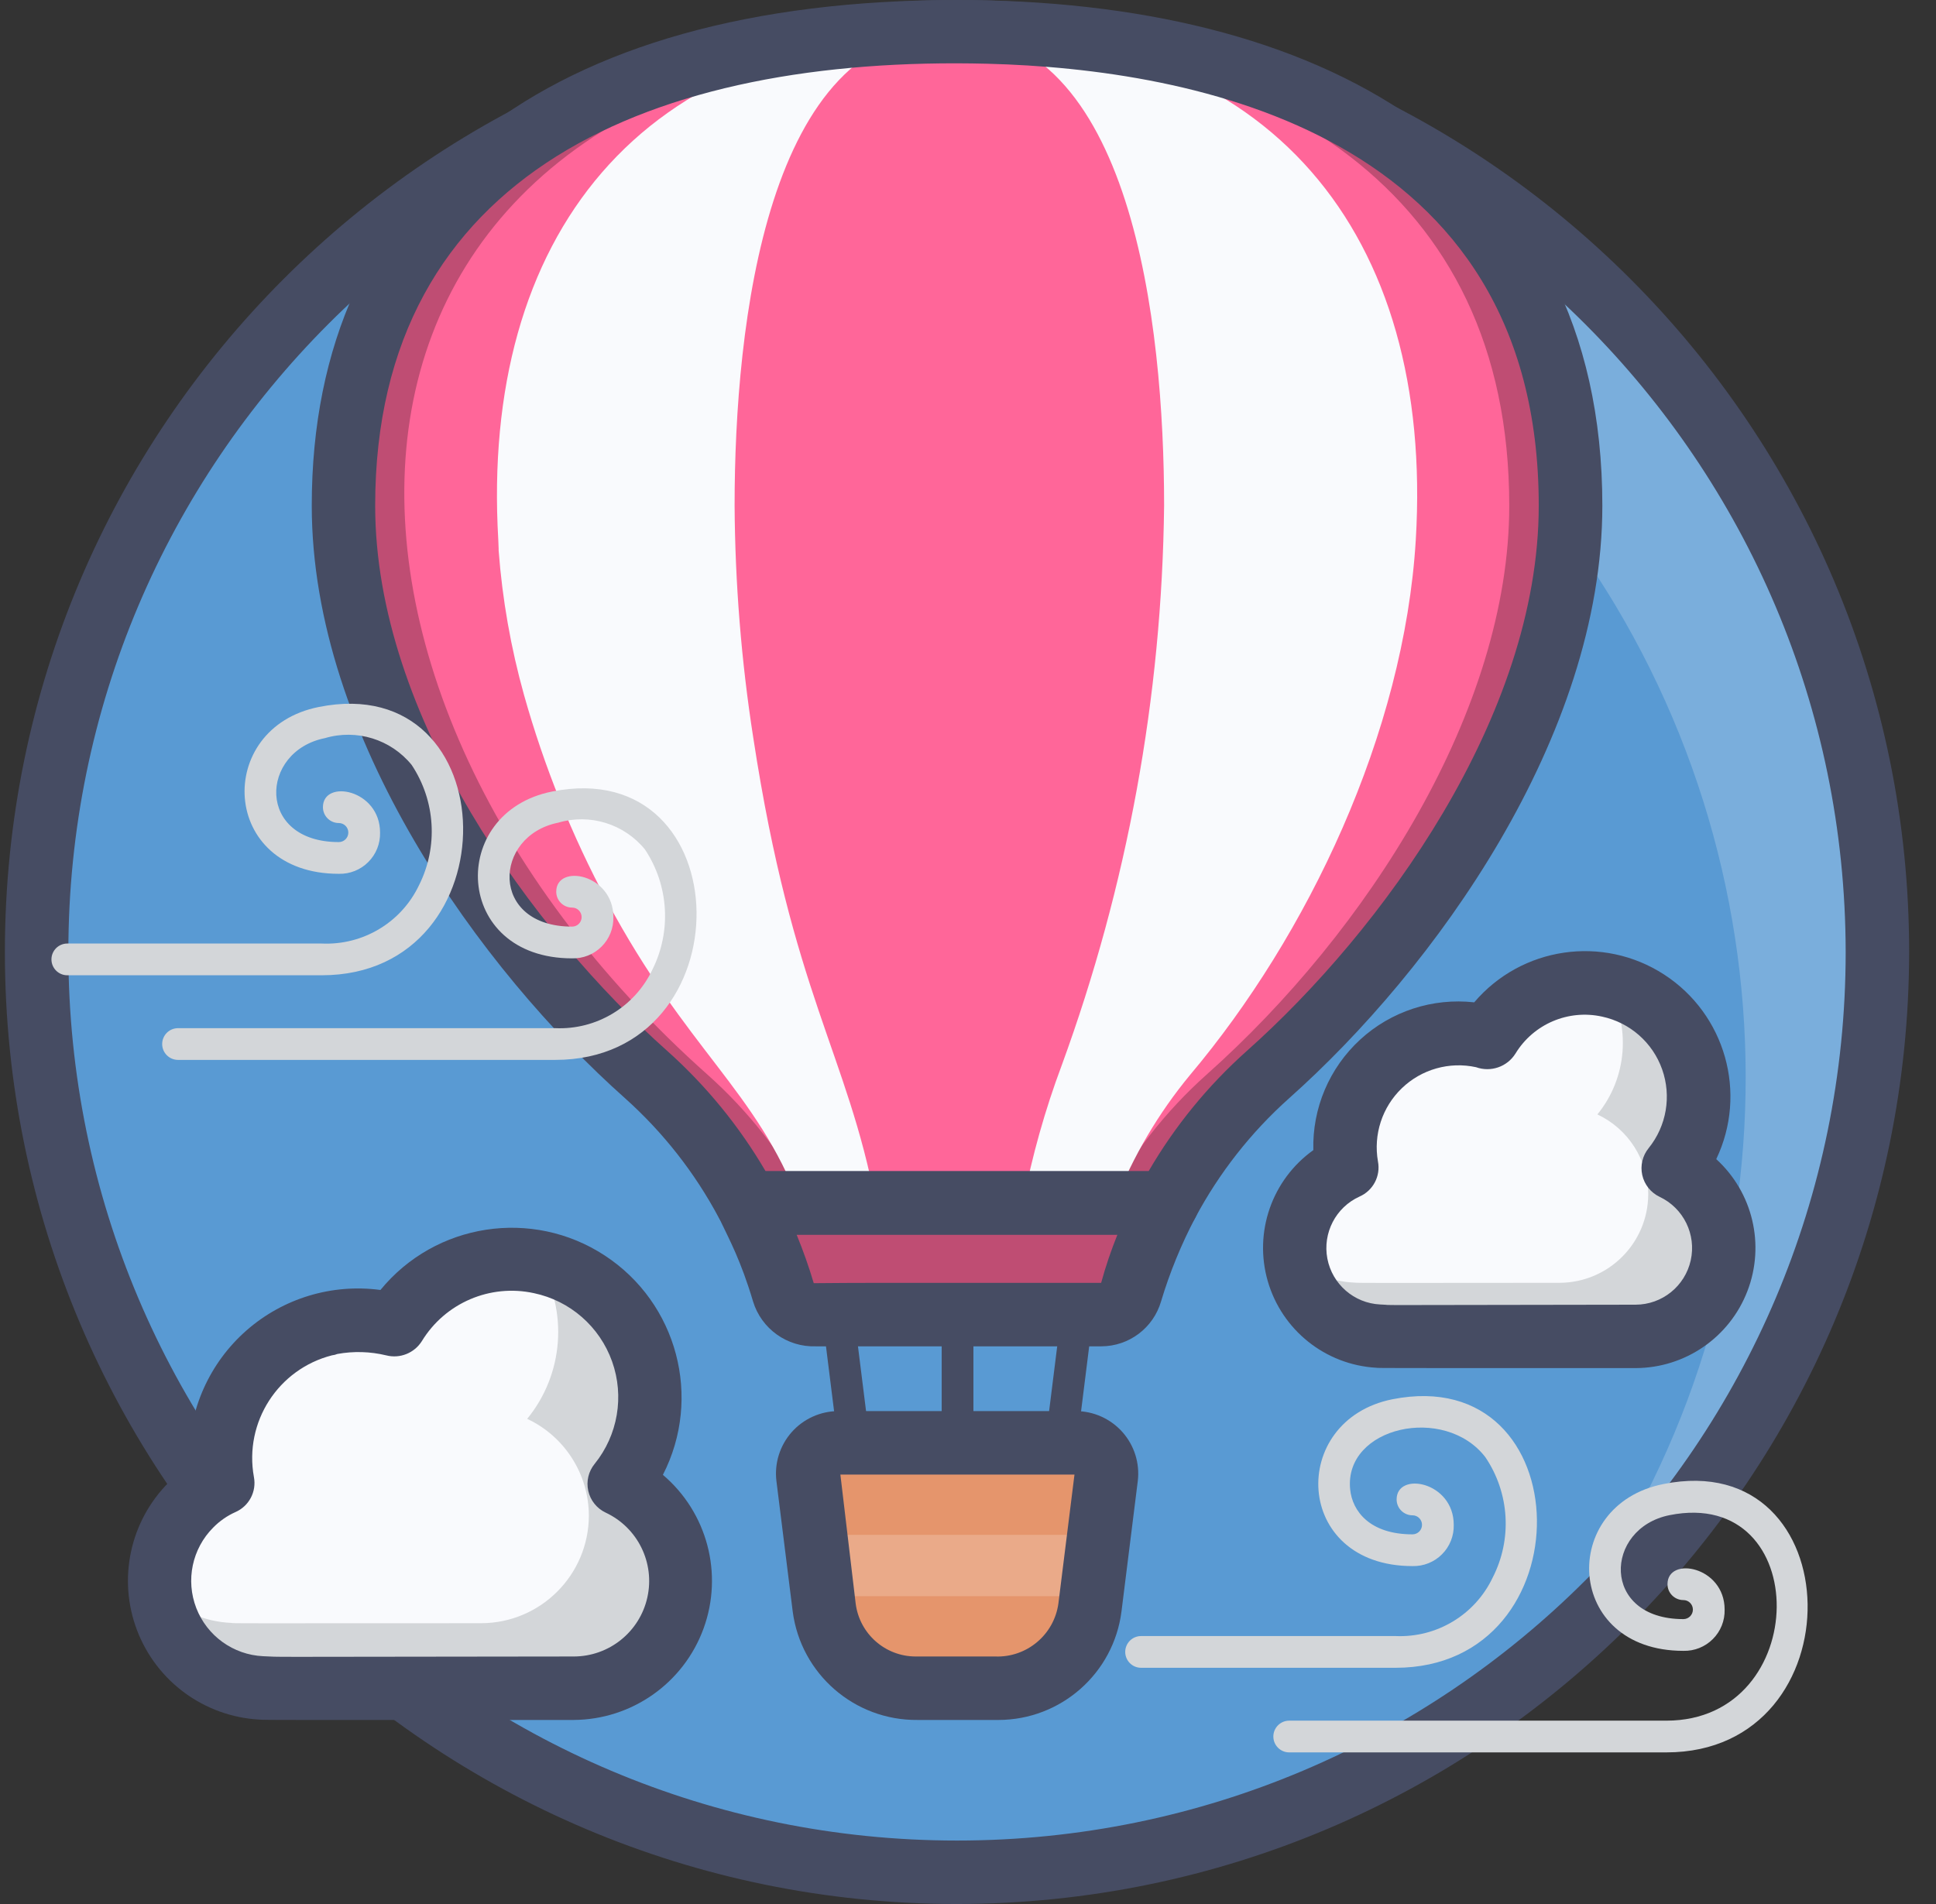 <?xml version="1.0" encoding="UTF-8"?>
<svg xmlns="http://www.w3.org/2000/svg" xmlns:xlink="http://www.w3.org/1999/xlink" width="61px" height="60px" viewBox="0 0 61 60" version="1.1">
    <rect x="0" y="0" width="61" height="60" fill="#333333" stroke="none"/>
    <!-- Generator: Sketch 51.1 (57501) - http://www.bohemiancoding.com/sketch -->
    <title>07 - Hot Air Balloon</title>
    <desc>Created with Sketch.</desc>
    <defs/>
    <g id="Page-1" stroke="none" stroke-width="1" fill="none" fill-rule="evenodd">
        <g id="07---Hot-Air-Balloon">
            <path d="M30,0.97 C13.984,0.97 1,13.954 1,29.97 C1,45.986 13.984,58.97 30,58.97 C46.016,58.97 59,45.986 59,29.97 C58.993,13.956 46.014,0.977 30,0.97 Z" id="Shape" fill="#7AAEDC"/>
            <path d="M50.89,19.06 C46.549,11.826 39.275,6.839 30.962,5.398 C22.649,3.958 14.121,6.207 7.6,11.56 C-1.865,23.089 -1.041,39.917 9.505,50.465 C20.051,61.014 36.879,61.842 48.41,52.38 C56.185,42.91 57.177,29.577 50.89,19.06 Z" id="Shape" fill="#599AD3"/>
            <path d="M30.154,60 C13.585,60 0.154,46.569 0.154,30 C0.154,13.431 13.585,3.04359188e-15 30.154,0 C46.723,-3.04359188e-15 60.154,13.431 60.154,30 C60.135,46.561 46.715,59.981 30.154,60 Z M30.154,2 C14.69,2 2.154,14.536 2.154,30 C2.154,45.464 14.69,58 30.154,58 C45.618,58 58.154,45.464 58.154,30 C58.136,14.543 45.611,2.018 30.154,2 Z" id="Shape" fill="#464C63" fill-rule="nonzero"/>
            <path d="M49.488,15.935 C49.488,22.363 45.031,29.343 39.947,33.867 C38.661,35.017 37.588,36.385 36.776,37.907 L23.533,37.907 C22.723,36.384 21.649,35.016 20.362,33.867 C5.258,20.428 7.483,0.271 31.092,1.01 L31.15,1.01 C41.368,1.271 49.488,5.6 49.488,15.935 Z" id="Shape" fill="#BF4D73" fill-rule="nonzero"/>
            <rect id="Rectangle-path" fill="#464C63" fill-rule="nonzero" transform="translate(26.788, 44.498) rotate(-7.125) translate(-26.788, -44.498) " x="26.288" y="40.601" width="1" height="7.794"/>
            <rect id="Rectangle-path" fill="#464C63" fill-rule="nonzero" transform="translate(33.555, 44.502) rotate(-82.875) translate(-33.555, -44.502) " x="29.658" y="44.002" width="7.794" height="1"/>
            <rect id="Rectangle-path" fill="#464C63" fill-rule="nonzero" x="29.671" y="40.633" width="1" height="7.733"/>
            <path d="M21.454,49.817 C21.445,51.682 19.936,53.191 18.071,53.2 C11.653,53.2 8.353,53.211 8.25,53.19 C6.686,53.121 5.374,51.985 5.082,50.447 C4.789,48.909 5.592,47.372 7.022,46.733 C6.791,45.464 7.135,44.157 7.961,43.166 C8.787,42.175 10.01,41.602 11.3,41.6 C11.681,41.605 12.061,41.653 12.431,41.745 C13.278,40.36 14.826,39.563 16.446,39.678 C18.065,39.792 19.485,40.799 20.129,42.289 C20.773,43.78 20.533,45.504 19.507,46.762 C20.693,47.317 21.452,48.507 21.454,49.817 Z" id="Shape" fill="#D3D6D9" fill-rule="nonzero"/>
            <path d="M18.554,47.767 C18.545,49.632 17.036,51.142 15.171,51.151 C7.233,51.151 7.383,51.161 7.283,51.141 C6.438,51.106 5.637,50.754 5.04,50.155 C4.894,48.706 5.693,47.327 7.022,46.733 C6.757,45.273 7.254,43.779 8.339,42.768 C9.424,41.756 10.949,41.366 12.387,41.733 C12.403,41.738 12.419,41.741 12.435,41.743 C13.378,40.188 15.198,39.394 16.979,39.761 C17.91,41.324 17.763,43.303 16.611,44.711 C17.796,45.267 18.553,46.458 18.554,47.767 Z" id="Shape" fill="#F9FAFD" fill-rule="nonzero"/>
            <path d="M54.321,39.326 C54.313,40.861 53.07,42.104 51.535,42.112 C43.666,42.112 43.547,42.124 43.447,42.104 C42.158,42.047 41.078,41.112 40.837,39.845 C40.596,38.578 41.258,37.312 42.436,36.786 C42.246,35.74 42.529,34.664 43.21,33.848 C43.891,33.031 44.899,32.559 45.962,32.559 C46.276,32.563 46.589,32.603 46.894,32.678 C47.594,31.543 48.867,30.892 50.197,30.988 C51.527,31.083 52.693,31.91 53.224,33.134 C53.754,34.357 53.56,35.774 52.721,36.81 C53.696,37.268 54.32,38.248 54.321,39.326 Z" id="Shape" fill="#D3D6D9" fill-rule="nonzero"/>
            <path d="M51.933,37.638 C51.925,39.173 50.682,40.416 49.147,40.424 C43.881,40.424 42.754,40.437 42.647,40.416 C41.95,40.387 41.291,40.095 40.8,39.6 C40.679,38.407 41.337,37.271 42.432,36.782 C42.214,35.58 42.623,34.35 43.517,33.517 C44.411,32.685 45.666,32.364 46.85,32.666 C46.863,32.67 46.876,32.672 46.89,32.674 C47.667,31.394 49.164,30.74 50.631,31.042 C51.398,32.329 51.278,33.958 50.331,35.118 C51.308,35.577 51.933,36.559 51.933,37.638 Z" id="Shape" fill="#F9FAFD" fill-rule="nonzero"/>
            <path d="M43.971,52.556 L35.954,52.556 C35.678,52.556 35.454,52.332 35.454,52.056 C35.454,51.78 35.678,51.556 35.954,51.556 L43.971,51.556 C45.267,51.613 46.471,50.89 47.029,49.719 C47.653,48.506 47.565,47.049 46.801,45.919 C45.519,44.252 42.345,44.96 42.541,46.933 C42.608,47.619 43.16,48.351 44.505,48.351 C44.671,48.351 44.805,48.217 44.805,48.051 C44.805,47.885 44.671,47.751 44.505,47.751 C44.229,47.751 44.005,47.527 44.005,47.251 C44.005,46.357 45.805,46.684 45.805,48.051 C45.814,48.399 45.68,48.735 45.434,48.98 C45.189,49.226 44.853,49.36 44.505,49.351 C40.742,49.351 40.586,44.751 43.872,44.094 C49.845,42.912 50.009,52.556 43.971,52.556 Z" id="Shape" fill="#D3D6D9" fill-rule="nonzero"/>
            <path d="M52.505,55.222 L40.621,55.222 C40.345,55.222 40.121,54.998 40.121,54.722 C40.121,54.446 40.345,54.222 40.621,54.222 L52.505,54.222 C57.105,54.222 57.141,46.84 52.605,47.746 C50.54,48.159 50.433,51.022 53.04,51.022 C53.206,51.022 53.34,50.888 53.34,50.722 C53.34,50.556 53.206,50.422 53.04,50.422 C52.764,50.422 52.54,50.198 52.54,49.922 C52.54,49.029 54.34,49.356 54.34,50.722 C54.349,51.07 54.215,51.406 53.969,51.651 C53.724,51.897 53.388,52.031 53.04,52.022 C49.288,52.022 49.108,47.422 52.409,46.766 C58.352,45.571 58.556,55.222 52.505,55.222 Z" id="Shape" fill="#D3D6D9" fill-rule="nonzero"/>
            <path d="M33.9,45.467 L26.413,45.467 C26.137,45.469 25.875,45.587 25.693,45.794 C25.51,46.001 25.424,46.275 25.456,46.549 L25.969,50.658 C26.165,52.182 27.508,53.294 29.042,53.2 L31.41,53.2 C32.892,53.223 34.153,52.128 34.34,50.658 L34.852,46.549 C34.884,46.276 34.799,46.002 34.617,45.796 C34.436,45.589 34.175,45.47 33.9,45.467 Z" id="Shape" fill="#E5956C" fill-rule="nonzero"/>
            <path d="M34.021,48.367 L26.366,48.367 C25.996,48.339 25.642,48.524 25.454,48.844 C25.266,49.164 25.277,49.563 25.482,49.873 C25.687,50.182 26.05,50.348 26.418,50.3 L33.969,50.3 C34.318,50.316 34.649,50.141 34.833,49.845 C35.018,49.548 35.028,49.174 34.859,48.868 C34.691,48.562 34.371,48.37 34.021,48.367 Z" id="Shape" fill="#EAAA89" fill-rule="nonzero"/>
            <path d="M49.488,15.935 C49.488,22.363 45.031,29.343 39.947,33.867 C38.661,35.017 37.588,36.385 36.776,37.907 L25.466,37.907 C24.656,36.383 23.583,35.015 22.295,33.867 C8.333,21.444 8.631,2.156 30.135,1.048 C30.193,1.048 30.854,1.01 31.15,1.01 C41.368,1.271 49.488,5.6 49.488,15.935 Z" id="Shape" fill="#BF4D73" fill-rule="nonzero"/>
            <path d="M47.554,15.935 C47.554,22.363 43.098,29.343 38.013,33.867 C36.728,35.018 35.655,36.385 34.843,37.907 L25.466,37.907 C24.656,36.383 23.583,35.015 22.295,33.867 C8.333,21.444 8.631,2.156 30.135,1.048 L30.174,1.048 C39.937,1.551 47.554,5.92 47.554,15.935 Z" id="Shape" fill="#FF6699" fill-rule="nonzero"/>
            <path d="M30.154,1 C20.139,1 15.145,7.5 15.7,17.008 C15.7,17.03 15.709,17.264 15.711,17.283 C15.71,17.293 15.71,17.304 15.711,17.314 C15.71,17.324 15.71,17.335 15.711,17.345 C15.827,18.886 16.095,20.412 16.511,21.9 C17.144,24.155 18.022,26.335 19.128,28.4 C21.645,33.1 23.833,34.364 25.184,37.911 L35.121,37.911 C35.694,36.447 36.497,35.083 37.499,33.871 C41.199,29.478 44.241,23.118 44.609,17.012 C45.185,7.405 40.062,1 30.154,1 Z" id="Shape" fill="#F9FAFD" fill-rule="nonzero"/>
            <path d="M29.913,1 C24.163,1 23.146,10.208 23.146,15.935 C23.161,18.383 23.357,20.827 23.734,23.246 C24.968,31.317 26.695,33.191 27.593,37.907 L32.233,37.907 C32.518,36.431 32.925,34.981 33.452,33.573 C35.52,27.919 36.611,21.955 36.679,15.935 C36.679,10.208 35.662,1 29.913,1 Z" id="Shape" fill="#FF6699" fill-rule="nonzero"/>
            <path d="M23.533,37.907 C25.3,41.262 24.063,41.426 26.561,41.426 L34.7,41.426 C35.132,41.423 35.51,41.136 35.628,40.72 C35.919,39.747 36.304,38.805 36.778,37.907 L23.533,37.907 Z" id="Shape" fill="#BF4D73" fill-rule="nonzero"/>
            <path d="M34.7,42.426 L25.711,42.426 C24.804,42.458 23.989,41.876 23.726,41.008 C22.966,38.447 22.19,38.198 22.677,37.391 C22.858,37.091 23.183,36.907 23.533,36.907 L36.776,36.907 C37.127,36.907 37.452,37.09 37.633,37.39 C37.814,37.691 37.825,38.064 37.661,38.374 C37.218,39.215 36.857,40.097 36.584,41.007 C36.341,41.846 35.574,42.424 34.7,42.426 Z M25.1,38.907 C25.307,39.411 25.487,39.921 25.64,40.436 C27.552,40.422 25.981,40.426 34.695,40.426 C34.836,39.91 35.008,39.403 35.208,38.907 L25.1,38.907 Z" id="Shape" fill="#464C63" fill-rule="nonzero"/>
            <path d="M36.776,38.907 L23.533,38.907 C23.161,38.907 22.82,38.701 22.647,38.372 C21.893,36.956 20.895,35.684 19.7,34.614 C15.144,30.561 9.823,23.236 9.823,15.935 C9.821,5.808 17.232,0 30.154,0 C41.433,0 50.487,4.683 50.487,15.935 C50.487,23.235 45.168,30.56 40.612,34.614 C39.413,35.686 38.413,36.961 37.657,38.381 C37.483,38.705 37.144,38.907 36.776,38.907 Z M24.122,36.907 L36.191,36.907 C37.015,35.489 38.059,34.211 39.283,33.119 C43.528,29.341 48.483,22.573 48.483,15.935 C48.483,4.204 37.605,2.175 31.121,2.009 C20.628,1.741 11.821,5.409 11.821,15.935 C11.821,22.574 16.78,29.341 21.027,33.12 C22.25,34.213 23.294,35.491 24.122,36.907 Z" id="Shape" fill="#464C63" fill-rule="nonzero"/>
            <path d="M10.138,30.733 L2.121,30.733 C1.845,30.733 1.621,30.509 1.621,30.233 C1.621,29.957 1.845,29.733 2.121,29.733 L10.138,29.733 C11.434,29.793 12.641,29.071 13.2,27.9 C13.811,26.686 13.723,25.237 12.971,24.105 C12.314,23.298 11.237,22.964 10.239,23.26 C8.175,23.673 8.068,26.536 10.675,26.536 C10.841,26.536 10.975,26.402 10.975,26.236 C10.975,26.07 10.841,25.936 10.675,25.936 C10.399,25.936 10.175,25.712 10.175,25.436 C10.175,24.542 11.975,24.869 11.975,26.236 C11.984,26.584 11.85,26.92 11.604,27.165 C11.359,27.411 11.023,27.545 10.675,27.536 C6.923,27.536 6.742,22.936 10.044,22.279 C16.006,21.085 16.179,30.733 10.138,30.733 Z" id="Shape" fill="#D3D6D9" fill-rule="nonzero"/>
            <path d="M17.493,33.4 L5.61,33.4 C5.334,33.4 5.11,33.176 5.11,32.9 C5.11,32.624 5.334,32.4 5.61,32.4 L17.493,32.4 C18.789,32.458 19.994,31.734 20.552,30.563 C21.162,29.349 21.074,27.901 20.322,26.769 C19.665,25.962 18.588,25.629 17.591,25.924 C15.526,26.337 15.419,29.2 18.026,29.2 C18.192,29.2 18.326,29.066 18.326,28.9 C18.326,28.734 18.192,28.6 18.026,28.6 C17.75,28.6 17.526,28.376 17.526,28.1 C17.526,27.207 19.326,27.533 19.326,28.9 C19.335,29.248 19.201,29.584 18.955,29.829 C18.71,30.075 18.374,30.209 18.026,30.2 C14.275,30.2 14.094,25.6 17.396,24.943 C23.363,23.754 23.532,33.4 17.493,33.4 Z" id="Shape" fill="#D3D6D9" fill-rule="nonzero"/>
            <path d="M18.071,54.2 C9.217,54.2 8.336,54.207 8.161,54.188 C6.437,54.089 4.933,52.987 4.318,51.374 C3.704,49.76 4.094,47.937 5.315,46.716 C6.05,45.983 5.954,46.386 5.954,45.95 C5.948,44.41 6.608,42.943 7.764,41.927 C8.921,40.911 10.461,40.445 11.987,40.65 C13.719,38.535 16.768,38.066 19.055,39.564 C21.342,41.061 22.133,44.042 20.887,46.476 C22.285,47.663 22.796,49.595 22.168,51.318 C21.54,53.041 19.905,54.191 18.071,54.2 Z M10.463,42.709 C8.763,43.142 7.687,44.816 8,46.542 C8.089,47.002 7.848,47.461 7.419,47.649 C7.157,47.766 6.92,47.931 6.719,48.136 C6.054,48.802 5.845,49.797 6.185,50.675 C6.525,51.552 7.35,52.147 8.29,52.191 C9.09,52.22 7.23,52.212 18.071,52.2 C19.187,52.202 20.155,51.428 20.397,50.338 C20.64,49.249 20.093,48.137 19.081,47.665 C18.804,47.533 18.602,47.281 18.535,46.981 C18.468,46.681 18.542,46.367 18.737,46.129 C19.469,45.223 19.677,44 19.286,42.903 C18.895,41.805 17.962,40.989 16.821,40.75 C15.443,40.451 14.026,41.058 13.292,42.262 C13.055,42.639 12.602,42.821 12.17,42.711 C11.665,42.589 11.14,42.574 10.629,42.667 C10.576,42.689 10.52,42.703 10.463,42.709 Z" id="Shape" fill="#464C63" fill-rule="nonzero"/>
            <path d="M51.535,43.112 C43.035,43.112 43.507,43.112 43.36,43.101 C41.758,43.007 40.39,41.913 39.945,40.372 C39.5,38.83 40.076,37.176 41.381,36.243 C41.346,34.924 41.884,33.654 42.856,32.761 C43.828,31.868 45.138,31.44 46.45,31.586 C47.941,29.833 50.501,29.458 52.432,30.709 C54.363,31.961 55.067,34.45 54.076,36.527 C55.23,37.579 55.619,39.232 55.057,40.688 C54.495,42.145 53.096,43.107 51.535,43.112 Z M43.417,36.6 C43.506,37.06 43.264,37.52 42.835,37.707 C42.087,38.047 41.669,38.856 41.823,39.663 C41.978,40.47 42.665,41.067 43.486,41.107 C44.186,41.134 42.104,41.127 51.535,41.114 C52.37,41.112 53.091,40.531 53.272,39.716 C53.453,38.901 53.045,38.07 52.29,37.714 C52.013,37.582 51.812,37.329 51.745,37.03 C51.678,36.73 51.753,36.417 51.947,36.179 C52.51,35.482 52.67,34.542 52.371,33.697 C52.072,32.852 51.355,32.224 50.479,32.036 C49.414,31.801 48.317,32.269 47.75,33.2 C47.489,33.618 46.972,33.797 46.508,33.63 C45.667,33.447 44.791,33.695 44.171,34.291 C43.55,34.887 43.268,35.753 43.417,36.6 Z" id="Shape" fill="#464C63" fill-rule="nonzero"/>
            <path d="M31.459,54.2 L28.914,54.2 C26.926,54.221 25.236,52.754 24.977,50.783 L24.464,46.673 C24.396,46.115 24.571,45.554 24.943,45.132 C25.316,44.711 25.85,44.469 26.413,44.467 L33.9,44.467 C34.461,44.469 34.995,44.71 35.368,45.13 C35.74,45.55 35.916,46.109 35.85,46.667 L35.336,50.782 C35.087,52.734 33.427,54.197 31.459,54.2 Z M26.479,46.467 L26.961,50.534 C27.083,51.485 27.891,52.198 28.85,52.2 L31.36,52.2 C32.352,52.236 33.211,51.515 33.348,50.532 L33.855,46.467 L26.479,46.467 Z" id="Shape" fill="#464C63" fill-rule="nonzero"/>
        </g>
    </g>
</svg>
